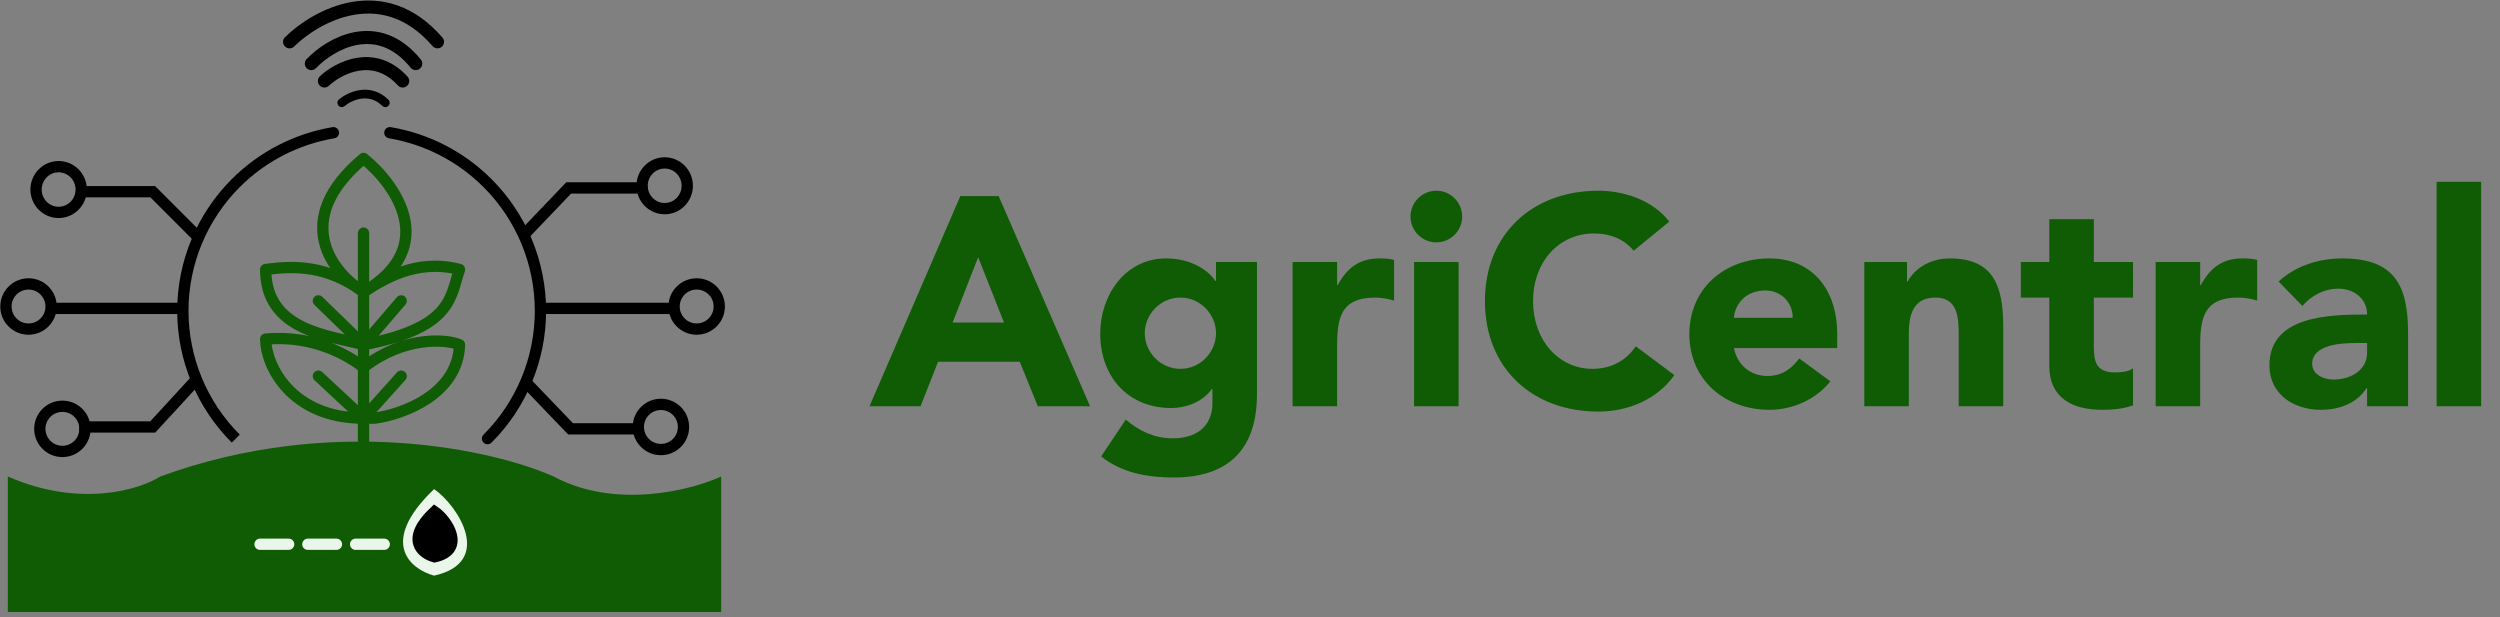 <svg width="320" height="79" viewBox="0 0 320 79" fill="none" xmlns="http://www.w3.org/2000/svg">
<rect x="0" y="0" width="320" height="79" fill="#808080" stroke="none"/>
<path d="M1 78.337V60.991C10.251 65.039 17.864 62.678 20.514 60.991C42.678 52.897 63.316 57.619 70.865 60.991C78.766 65.231 88.451 62.758 92.306 60.991V78.337H1Z" fill="#0F5C05"/>
<path d="M30.179 23.438L29.668 22.926L30.179 23.438ZM42.798 17.7C43.192 17.633 43.457 17.26 43.39 16.866C43.324 16.473 42.951 16.208 42.557 16.274L42.798 17.7ZM30.69 55.634C26.488 51.432 24.128 45.733 24.128 39.791H22.682C22.682 46.117 25.195 52.183 29.668 56.656L30.69 55.634ZM24.128 39.791C24.128 33.849 26.488 28.15 30.69 23.948L29.668 22.926C25.195 27.399 22.682 33.466 22.682 39.791H24.128ZM30.69 23.948C34.001 20.637 38.241 18.47 42.798 17.7L42.557 16.274C37.707 17.094 33.192 19.402 29.668 22.926L30.69 23.948Z" fill="black"/>
<path d="M62.404 56.145C66.742 51.807 69.178 45.925 69.178 39.791C69.178 33.657 66.742 27.775 62.404 23.438C58.986 20.02 54.609 17.782 49.905 16.987" stroke="black" stroke-width="1.445" stroke-linecap="round" stroke-linejoin="round"/>
<path d="M55.565 73.683C52.567 72.862 48.368 69.496 55.565 62.601C58.667 64.756 63.258 71.959 55.565 73.683Z" fill="#EBF6EA"/>
<path d="M55.623 71.274C54.035 70.845 51.812 69.089 55.623 65.492C57.265 66.616 59.695 70.374 55.623 71.274Z" fill="black" stroke="black" stroke-width="1.445"/>
<path d="M33.282 69.664H36.946" stroke="#EBF6EA" stroke-width="1.445" stroke-linecap="round"/>
<path d="M39.401 69.664H43.064" stroke="#EBF6EA" stroke-width="1.445" stroke-linecap="round"/>
<path d="M45.519 69.664H49.182" stroke="#EBF6EA" stroke-width="1.445" stroke-linecap="round"/>
<path d="M37.065 5.356C40.475 1.994 49.035 -2.713 56 5.356" stroke="black" stroke-width="1.671" stroke-linecap="round"/>
<path d="M39.849 8.141C42.256 5.619 48.299 2.089 53.215 8.141" stroke="black" stroke-width="1.671" stroke-linecap="round"/>
<path d="M41.52 10.369C43.325 8.688 47.858 6.334 51.545 10.369" stroke="black" stroke-width="1.671" stroke-linecap="round"/>
<path d="M43.748 13.153C44.751 12.313 47.269 11.136 49.317 13.153" stroke="black" stroke-width="1.114" stroke-linecap="round"/>
<circle cx="84.597" cy="54.651" r="2.891" stroke="black" stroke-width="1.445"/>
<circle cx="2.168" cy="2.168" r="2.891" transform="matrix(-1 0 0 1 10.155 52.724)" stroke="black" stroke-width="1.445"/>
<circle cx="2.168" cy="2.168" r="2.891" transform="matrix(-1 0 0 1 5.818 37.064)" stroke="black" stroke-width="1.445"/>
<circle cx="89.174" cy="39.232" r="2.891" stroke="black" stroke-width="1.445"/>
<path d="M7.505 21.334C5.897 21.334 4.614 22.655 4.614 24.26C4.614 25.865 5.897 27.187 7.505 27.187C9.112 27.187 10.396 25.865 10.396 24.26C10.396 22.655 9.112 21.334 7.505 21.334Z" stroke="black" stroke-width="1.445" stroke-linecap="round"/>
<path d="M85.078 20.852C83.471 20.852 82.187 22.173 82.187 23.778C82.187 25.383 83.471 26.705 85.078 26.705C86.686 26.705 87.969 25.383 87.969 23.778C87.969 22.173 86.686 20.852 85.078 20.852Z" stroke="black" stroke-width="1.445" stroke-linecap="round"/>
<path d="M46.532 37.382C42.597 34.973 37.089 28.179 46.532 20.277C50.628 23.57 56.362 31.6 46.532 37.382ZM46.532 37.382C41.907 33.913 37.619 34.009 34.005 34.491C34.005 42.393 42.196 42.923 46.532 44.127M46.532 37.382C49.022 35.776 53.278 33.046 58.819 34.491C57.614 38.105 57.855 41.959 46.532 44.127M46.532 37.382V29.837M46.532 37.382V44.127M46.532 53.523C37.281 53.523 34.005 46.778 34.005 43.405C40.172 42.827 44.685 45.573 46.532 47.019C51.736 42.971 57.133 43.405 58.819 44.127C58.626 50.488 51.511 53.041 47.978 53.523H46.532ZM46.532 53.523V56.414V47.5V44.127M46.532 53.523L51.351 48.146M46.532 53.523L40.751 48.146M46.532 44.127L51.351 38.51M46.532 44.127L40.751 38.51" stroke="#0F5C05" stroke-width="1.445" stroke-linecap="round" stroke-linejoin="round"/>
<path d="M67.251 48.869L73.033 54.892H82.428" stroke="black" stroke-width="1.445"/>
<path d="M68.014 30.096L67.514 30.618L66.47 29.619L66.969 29.096L68.014 30.096ZM72.792 24.055L72.269 23.555L72.483 23.332H72.792V24.055ZM82.187 23.332C82.587 23.332 82.91 23.656 82.91 24.055C82.91 24.454 82.587 24.778 82.187 24.778V23.332ZM66.969 29.096L72.269 23.555L73.314 24.555L68.014 30.096L66.969 29.096ZM72.792 23.332H82.187V24.778H72.792V23.332Z" fill="black"/>
<path d="M25.091 48.628L19.55 54.651H10.155" stroke="black" stroke-width="1.445"/>
<path d="M25.332 30.319L19.55 24.537H10.155" stroke="black" stroke-width="1.445"/>
<path d="M23.405 39.473H6.059" stroke="black" stroke-width="1.445"/>
<path d="M69.419 39.473H86.765" stroke="black" stroke-width="1.445"/>
<path d="M111.296 52L122.924 25.096H127.826L139.53 52H132.842L130.524 46.3H120.074L117.832 52H111.296ZM128.51 41.284L125.204 32.924L121.936 41.284H128.51ZM160.894 33.532V50.442C160.894 57.396 157.36 61.12 150.216 61.12C146.948 61.12 143.604 60.55 140.944 58.422L144.098 53.71C145.846 55.192 147.784 56.104 150.102 56.104C153.56 56.104 155.194 54.204 155.194 51.582V49.796H155.118C153.826 51.582 151.622 52.228 149.912 52.228C144.44 52.228 140.83 48.276 140.83 42.69C140.83 37.788 144.022 33.076 149.266 33.076C152.496 33.076 154.7 34.634 155.574 35.964H155.65V33.532H160.894ZM146.53 42.652C146.53 45.046 148.506 47.212 151.09 47.212C153.674 47.212 155.65 45.046 155.65 42.652C155.65 40.258 153.674 38.092 151.09 38.092C148.506 38.092 146.53 40.258 146.53 42.652ZM165.45 52V33.532H171.15V36.496H171.226C172.442 34.254 174.038 33.076 176.546 33.076C177.192 33.076 177.914 33.114 178.446 33.266V38.472C177.648 38.244 176.85 38.092 176.014 38.092C171.682 38.092 171.15 40.6 171.15 44.286V52H165.45ZM181 52V33.532H186.7V52H181ZM180.544 27.718C180.544 25.894 182.026 24.412 183.85 24.412C185.674 24.412 187.156 25.894 187.156 27.718C187.156 29.542 185.674 31.024 183.85 31.024C182.026 31.024 180.544 29.542 180.544 27.718ZM213.671 28.364L209.111 32.088C207.933 30.682 206.223 29.884 204.019 29.884C199.535 29.884 196.229 33.532 196.229 38.548C196.229 43.564 199.535 47.212 203.829 47.212C206.223 47.212 208.161 46.148 209.377 44.324L214.317 48.01C212.075 51.202 208.275 52.684 204.589 52.684C196.191 52.684 190.073 47.174 190.073 38.548C190.073 29.922 196.191 24.412 204.589 24.412C207.591 24.412 211.391 25.438 213.671 28.364ZM230.299 45.882L234.289 48.808C232.465 51.126 229.463 52.456 226.499 52.456C220.799 52.456 216.239 48.656 216.239 42.766C216.239 36.876 220.799 33.076 226.499 33.076C231.819 33.076 235.163 36.876 235.163 42.766V44.552H221.939C222.395 46.718 224.029 48.124 226.233 48.124C228.095 48.124 229.349 47.174 230.299 45.882ZM221.939 40.676H229.463C229.501 38.776 228.019 37.18 225.967 37.18C223.459 37.18 222.091 38.89 221.939 40.676ZM238.629 52V33.532H244.101V36.04H244.177C244.937 34.596 246.799 33.076 249.573 33.076C255.349 33.076 256.413 36.876 256.413 41.816V52H250.713V42.956C250.713 40.828 250.675 38.092 247.749 38.092C244.785 38.092 244.329 40.41 244.329 42.804V52H238.629ZM273.028 33.532V38.092H268.012V44.248C268.012 46.224 268.24 47.668 270.71 47.668C271.318 47.668 272.534 47.592 273.028 47.136V51.886C271.774 52.342 270.368 52.456 269.038 52.456C265.238 52.456 262.312 50.898 262.312 46.87V38.092H258.664V33.532H262.312V28.06H268.012V33.532H273.028ZM275.924 52V33.532H281.624V36.496H281.7C282.916 34.254 284.512 33.076 287.02 33.076C287.666 33.076 288.388 33.114 288.92 33.266V38.472C288.122 38.244 287.324 38.092 286.488 38.092C282.156 38.092 281.624 40.6 281.624 44.286V52H275.924ZM302.989 52V49.682H302.913C301.659 51.658 299.379 52.456 297.061 52.456C293.603 52.456 290.487 50.48 290.487 46.756C290.487 40.372 298.239 40.258 302.989 40.258C302.989 38.244 301.317 36.952 299.341 36.952C297.479 36.952 295.921 37.788 294.705 39.156L291.665 36.04C293.755 34.064 296.795 33.076 299.797 33.076C306.447 33.076 308.233 36.458 308.233 42.614V52H302.989ZM302.989 43.906H301.583C299.835 43.906 295.959 44.058 295.959 46.566C295.959 47.934 297.403 48.58 298.657 48.58C300.899 48.58 302.989 47.402 302.989 45.122V43.906ZM311.885 52V23.272H317.585V52H311.885Z" fill="#0F5C05"/>
</svg>
